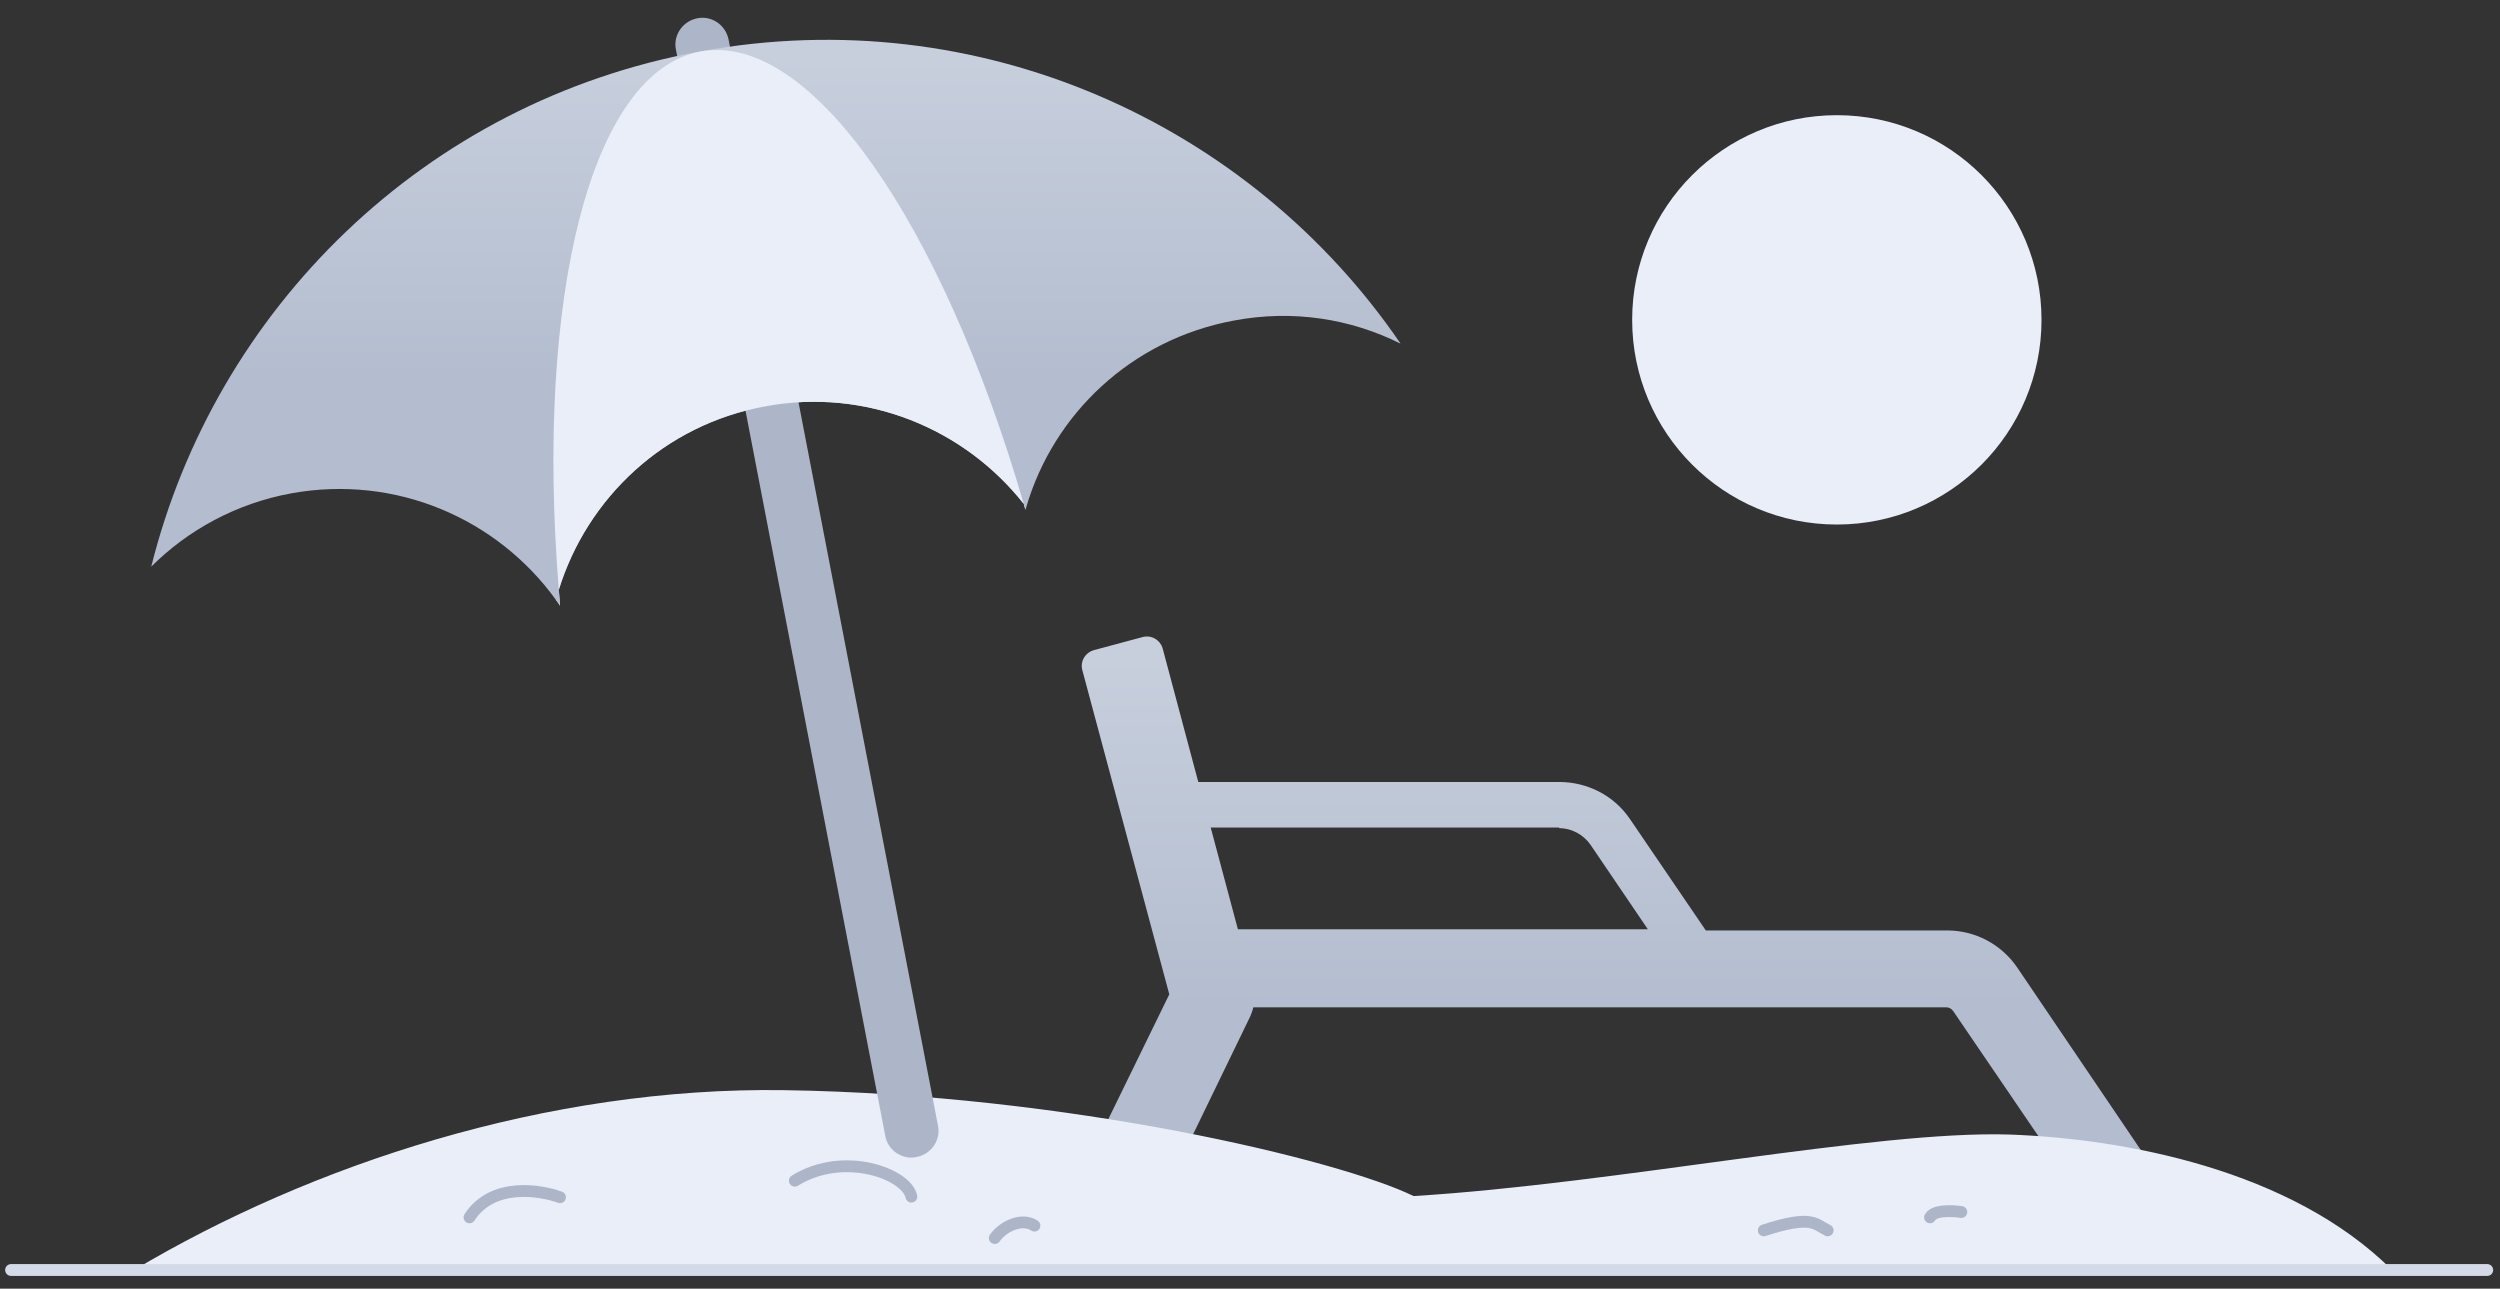 <svg width="194" height="100" viewBox="0 0 194 100" fill="none" xmlns="http://www.w3.org/2000/svg">
<rect x="0" y="0" width="194" height="100" fill="#333333" stroke="none"/>
<g clip-path="url(#clip0_2713_25474)">
<path d="M156.516 75.049C155.277 73.259 153.257 72.203 151.1 72.203H132.371L126.496 63.574C125.256 61.737 123.191 60.682 120.987 60.682H92.986L90.232 50.353C90.048 49.665 89.359 49.252 88.671 49.435L84.907 50.445C84.218 50.629 83.805 51.317 83.989 52.006L90.737 77.161L83.897 91.162L89.681 94.007L97.025 78.859C97.117 78.63 97.209 78.4 97.255 78.171H151.054C151.238 78.171 151.421 78.263 151.559 78.446L164.504 97.45L169.415 94.099L156.516 75.049ZM120.987 64.262C121.951 64.262 122.869 64.767 123.42 65.547L127.873 72.112H96.061L93.95 64.216H120.987V64.262Z" fill="url(#paint0_linear_2713_25474)"/>
<path d="M185.619 98.552H10.406C24.131 90.381 42.446 84.322 60.854 84.597C82.841 84.918 103.957 90.013 109.695 92.814C125.44 91.85 145.454 87.718 155.92 88.04C164.825 88.361 177.77 90.748 185.619 98.552Z" fill="#EAEEF9"/>
<path d="M193.01 98.552H185.619H10.406H0.858" stroke="#D5DAE8" stroke-width="0.918" stroke-miterlimit="10" stroke-linecap="round" stroke-linejoin="round"/>
<path d="M70.723 89.83C69.759 89.83 68.887 89.141 68.703 88.177L52.453 3.853C52.224 2.751 52.958 1.649 54.106 1.42C55.207 1.19 56.309 1.925 56.538 3.072L72.788 87.351C73.018 88.453 72.283 89.555 71.136 89.784C70.952 89.83 70.86 89.83 70.723 89.83Z" fill="#ADB6C8"/>
<path d="M43.135 46.543C43.181 46.268 43.273 46.038 43.364 45.763C43.41 46.176 43.41 46.589 43.456 47.002C43.364 46.819 43.227 46.681 43.135 46.543Z" fill="white"/>
<path d="M79.628 39.382C79.582 39.428 79.582 39.52 79.582 39.565C79.537 39.428 79.491 39.29 79.445 39.106C79.491 39.198 79.582 39.29 79.628 39.382Z" fill="white"/>
<path d="M142.539 40.704C151.311 40.704 158.421 33.593 158.421 24.821C158.421 16.049 151.311 8.938 142.539 8.938C133.767 8.938 126.656 16.049 126.656 24.821C126.656 33.593 133.767 40.704 142.539 40.704Z" fill="#EAEEF9"/>
<path d="M36.433 94.467C38.223 91.713 41.941 92.355 43.456 92.906" stroke="#ADB6C8" stroke-width="0.918" stroke-miterlimit="10" stroke-linecap="round" stroke-linejoin="round"/>
<path d="M61.68 91.621C65.444 89.279 70.356 91.07 70.723 92.86" stroke="#ADB6C8" stroke-width="0.918" stroke-miterlimit="10" stroke-linecap="round" stroke-linejoin="round"/>
<path d="M77.195 96.073C77.838 95.155 79.307 94.467 80.271 95.109" stroke="#ADB6C8" stroke-width="0.918" stroke-miterlimit="10" stroke-linecap="round" stroke-linejoin="round"/>
<path d="M136.87 95.476C140.68 94.237 140.863 95.017 141.827 95.476" stroke="#ADB6C8" stroke-width="0.918" stroke-miterlimit="10" stroke-linecap="round" stroke-linejoin="round"/>
<path d="M149.769 94.466C150.182 93.732 152.201 94.053 152.201 94.053" stroke="#ADB6C8" stroke-width="0.918" stroke-miterlimit="10" stroke-linecap="round" stroke-linejoin="round"/>
<path d="M108.685 26.667C104.829 24.739 100.331 24.005 95.741 24.877C87.799 26.346 81.74 32.129 79.629 39.382C79.583 39.428 79.583 39.52 79.583 39.566C79.537 39.428 79.491 39.29 79.445 39.107C74.855 33.277 67.234 30.064 59.385 31.533C51.535 32.956 45.568 38.648 43.365 45.763C43.411 46.176 43.411 46.589 43.456 47.002C43.365 46.864 43.227 46.681 43.135 46.543C38.591 40.254 30.741 36.812 22.616 38.28C18.347 39.061 14.583 41.126 11.737 43.972C16.695 24.096 32.853 7.892 54.336 3.991C76.002 -0.003 97.026 9.591 108.685 26.667Z" fill="url(#paint1_linear_2713_25474)"/>
<path d="M79.445 39.107C74.855 33.277 67.234 30.064 59.385 31.533C51.536 32.956 45.568 38.648 43.365 45.763C41.529 23.133 45.798 5.552 54.382 3.991C62.92 2.43 73.11 17.349 79.445 39.107Z" fill="#EAEEF9"/>
</g>
<defs>
<linearGradient id="paint0_linear_2713_25474" x1="126.663" y1="51.061" x2="126.663" y2="78.036" gradientUnits="userSpaceOnUse">
<stop stop-color="#C7CFDD"/>
<stop offset="1" stop-color="#B4BDCF"/>
</linearGradient>
<linearGradient id="paint1_linear_2713_25474" x1="60.219" y1="4.615" x2="60.219" y2="29.263" gradientUnits="userSpaceOnUse">
<stop stop-color="#C7CFDD"/>
<stop offset="1" stop-color="#B4BDCF"/>
</linearGradient>
<clipPath id="clip0_2713_25474">
<rect width="194" height="99" fill="white" transform="translate(0 0.5)"/>
</clipPath>
</defs>
</svg>
